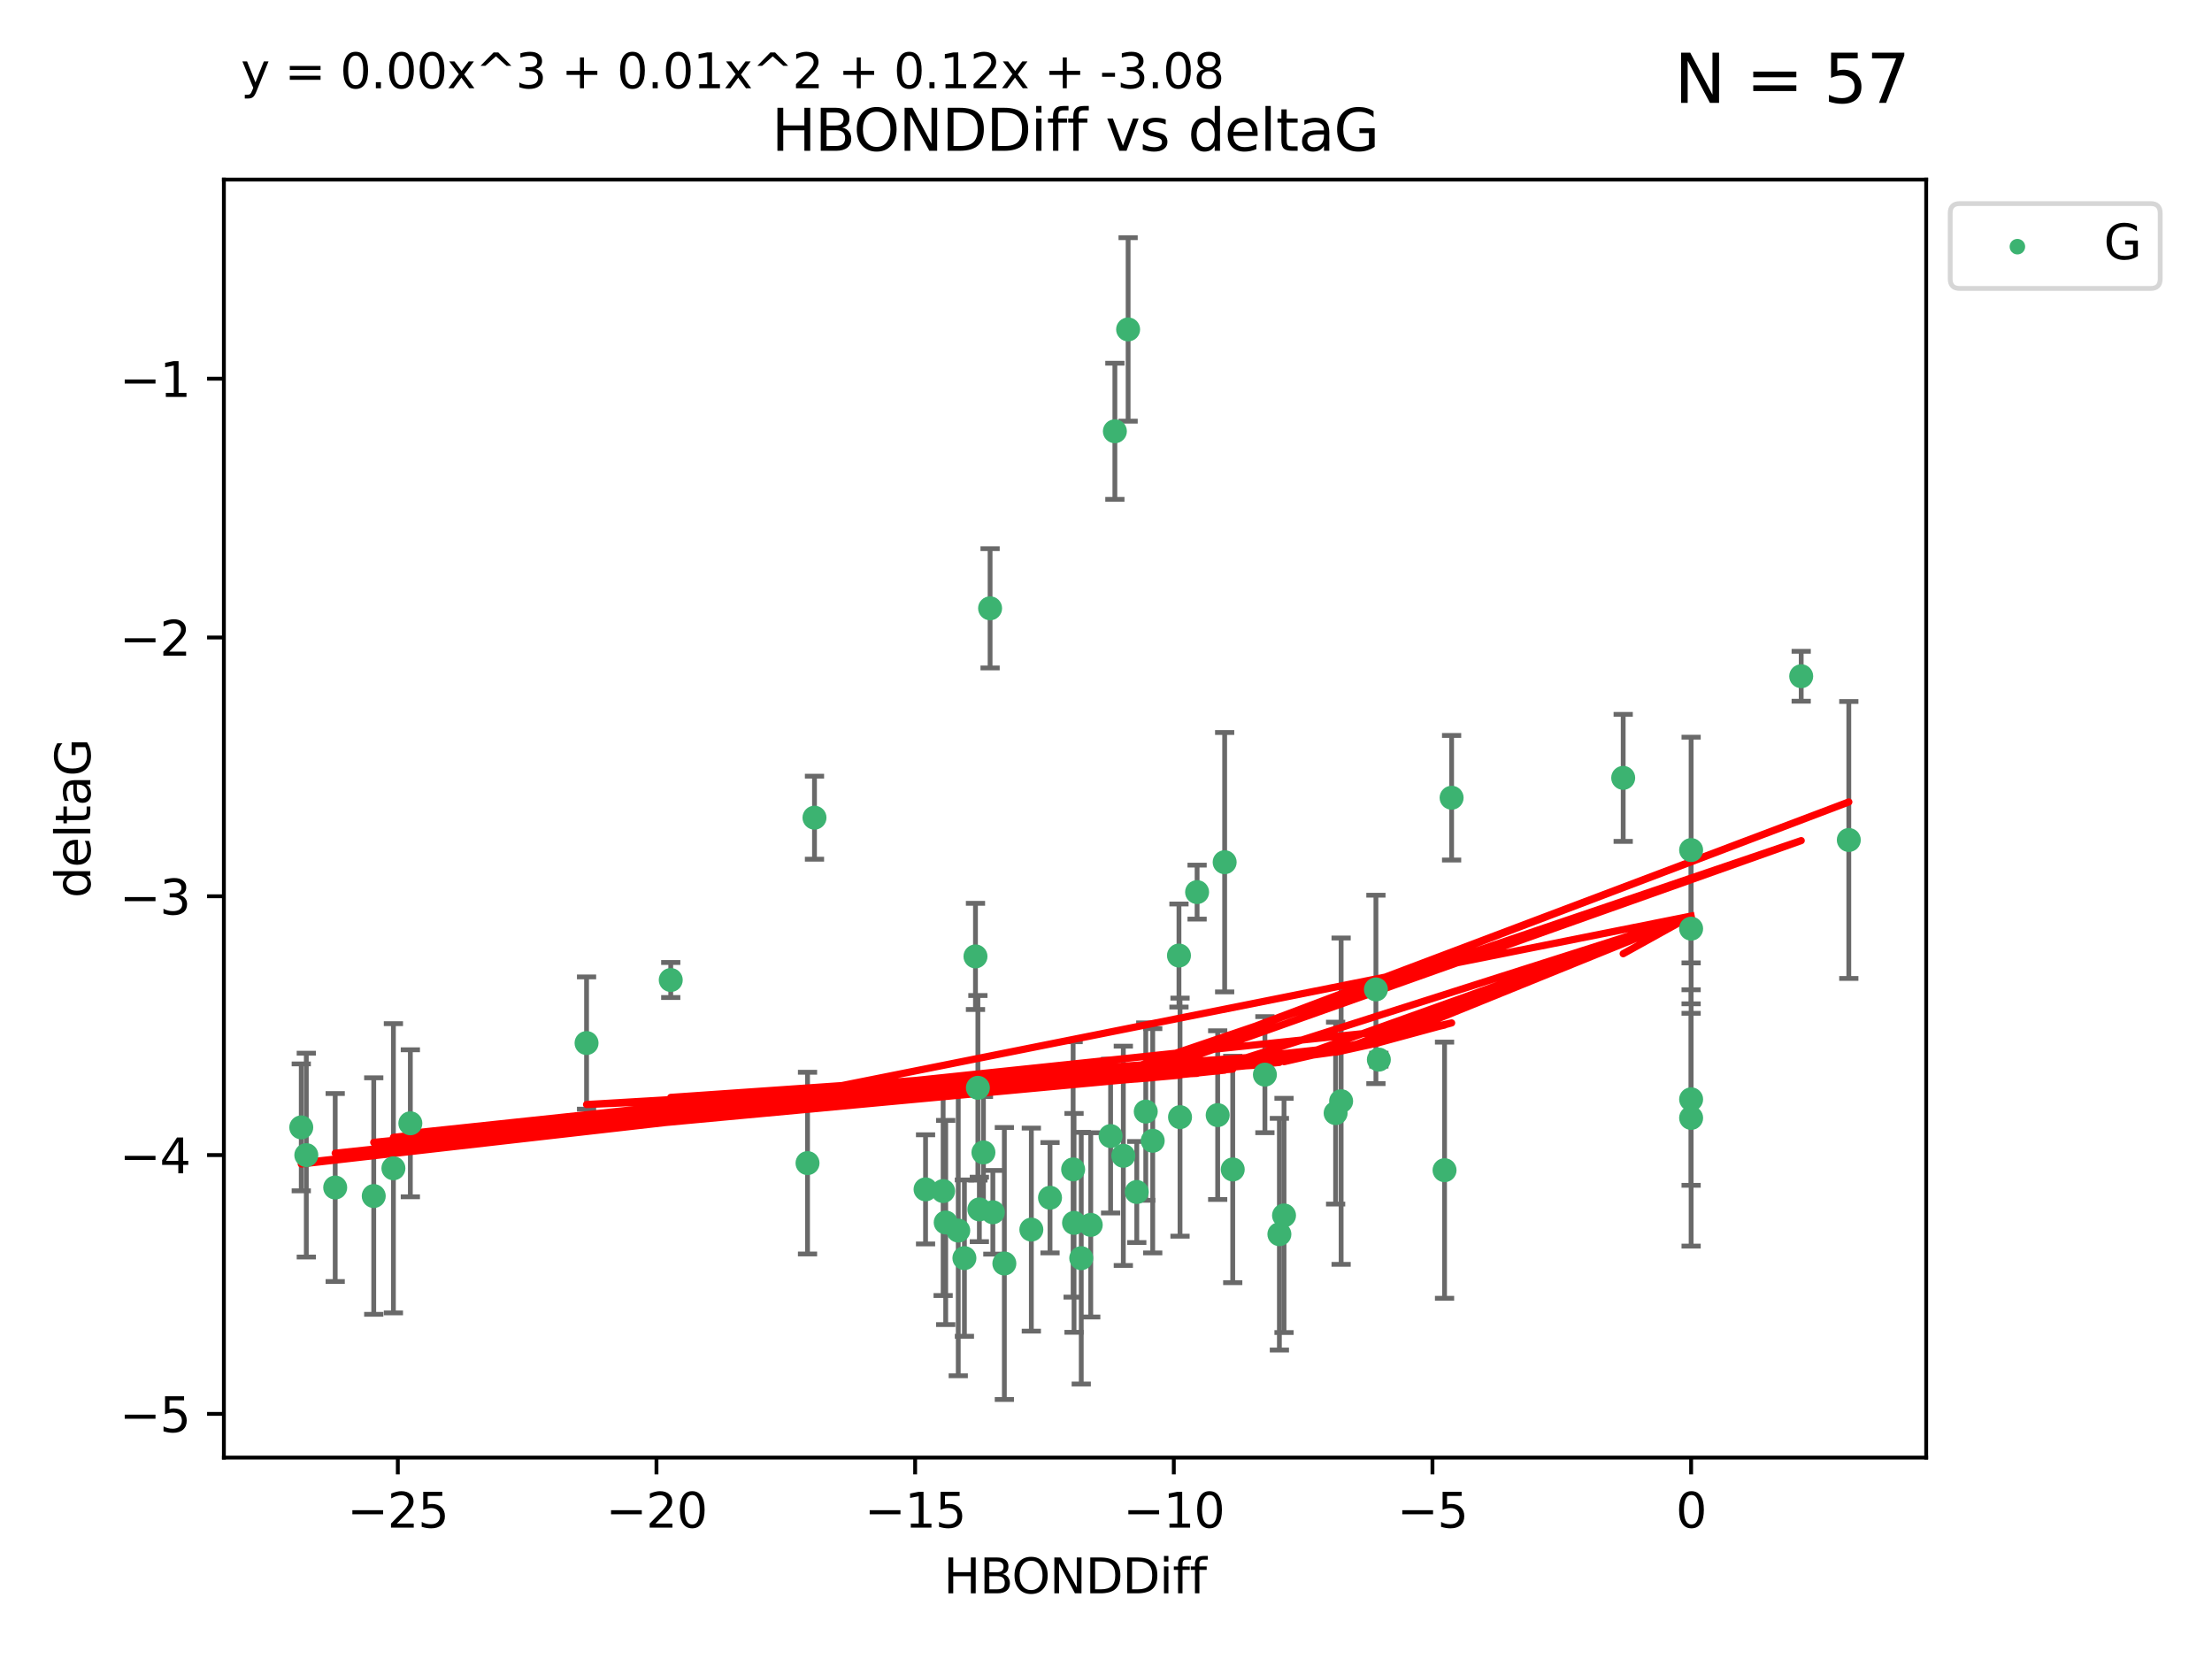 <?xml version="1.0" encoding="utf-8" standalone="no"?>
<!DOCTYPE svg PUBLIC "-//W3C//DTD SVG 1.1//EN"
  "http://www.w3.org/Graphics/SVG/1.1/DTD/svg11.dtd">
<svg xmlns:xlink="http://www.w3.org/1999/xlink" width="460.8pt" height="345.6pt" viewBox="0 0 460.8 345.6" xmlns="http://www.w3.org/2000/svg" version="1.1">
 <defs>
  <style type="text/css">*{stroke-linejoin: round; stroke-linecap: butt}</style>
 </defs>
 <g id="figure_1">
  <g id="patch_1">
   <path d="M 0 345.6 
L 460.8 345.6 
L 460.8 0 
L 0 0 
z
" style="fill: #ffffff"/>
  </g>
  <g id="axes_1">
   <g id="patch_2">
    <path d="M 46.64 303.64 
L 401.26 303.64 
L 401.26 37.411 
L 46.64 37.411 
z
" style="fill: #ffffff"/>
   </g>
   <g id="PathCollection_1">
    <defs>
     <path id="m281c7c8e1b" d="M 0 1.118 
C 0.297 1.118 0.581 1 0.791 0.791 
C 1 0.581 1.118 0.297 1.118 0 
C 1.118 -0.297 1 -0.581 0.791 -0.791 
C 0.581 -1 0.297 -1.118 0 -1.118 
C -0.297 -1.118 -0.581 -1 -0.791 -0.791 
C -1 -0.581 -1.118 -0.297 -1.118 0 
C -1.118 0.297 -1 0.581 -0.791 0.791 
C -0.581 1 -0.297 1.118 0 1.118 
z
" style="stroke: #3cb371"/>
    </defs>
    <g clip-path="url(#pc0aa548bfd)">
     <use xlink:href="#m281c7c8e1b" x="218.738" y="249.511" style="fill: #3cb371; stroke: #3cb371"/>
     <use xlink:href="#m281c7c8e1b" x="225.243" y="262.101" style="fill: #3cb371; stroke: #3cb371"/>
     <use xlink:href="#m281c7c8e1b" x="240.132" y="237.643" style="fill: #3cb371; stroke: #3cb371"/>
     <use xlink:href="#m281c7c8e1b" x="234.009" y="240.774" style="fill: #3cb371; stroke: #3cb371"/>
     <use xlink:href="#m281c7c8e1b" x="69.829" y="247.383" style="fill: #3cb371; stroke: #3cb371"/>
     <use xlink:href="#m281c7c8e1b" x="199.622" y="256.349" style="fill: #3cb371; stroke: #3cb371"/>
     <use xlink:href="#m281c7c8e1b" x="214.848" y="256.148" style="fill: #3cb371; stroke: #3cb371"/>
     <use xlink:href="#m281c7c8e1b" x="197.007" y="254.667" style="fill: #3cb371; stroke: #3cb371"/>
     <use xlink:href="#m281c7c8e1b" x="85.483" y="234.004" style="fill: #3cb371; stroke: #3cb371"/>
     <use xlink:href="#m281c7c8e1b" x="168.222" y="242.297" style="fill: #3cb371; stroke: #3cb371"/>
     <use xlink:href="#m281c7c8e1b" x="81.954" y="243.375" style="fill: #3cb371; stroke: #3cb371"/>
     <use xlink:href="#m281c7c8e1b" x="192.81" y="247.764" style="fill: #3cb371; stroke: #3cb371"/>
     <use xlink:href="#m281c7c8e1b" x="77.857" y="249.158" style="fill: #3cb371; stroke: #3cb371"/>
     <use xlink:href="#m281c7c8e1b" x="209.226" y="263.208" style="fill: #3cb371; stroke: #3cb371"/>
     <use xlink:href="#m281c7c8e1b" x="245.821" y="232.722" style="fill: #3cb371; stroke: #3cb371"/>
     <use xlink:href="#m281c7c8e1b" x="223.742" y="254.747" style="fill: #3cb371; stroke: #3cb371"/>
     <use xlink:href="#m281c7c8e1b" x="266.52" y="257.105" style="fill: #3cb371; stroke: #3cb371"/>
     <use xlink:href="#m281c7c8e1b" x="223.553" y="243.608" style="fill: #3cb371; stroke: #3cb371"/>
     <use xlink:href="#m281c7c8e1b" x="206.83" y="252.539" style="fill: #3cb371; stroke: #3cb371"/>
     <use xlink:href="#m281c7c8e1b" x="236.812" y="248.314" style="fill: #3cb371; stroke: #3cb371"/>
     <use xlink:href="#m281c7c8e1b" x="245.6" y="199.055" style="fill: #3cb371; stroke: #3cb371"/>
     <use xlink:href="#m281c7c8e1b" x="227.222" y="255.165" style="fill: #3cb371; stroke: #3cb371"/>
     <use xlink:href="#m281c7c8e1b" x="375.222" y="140.872" style="fill: #3cb371; stroke: #3cb371"/>
     <use xlink:href="#m281c7c8e1b" x="235.007" y="68.625" style="fill: #3cb371; stroke: #3cb371"/>
     <use xlink:href="#m281c7c8e1b" x="204.018" y="251.941" style="fill: #3cb371; stroke: #3cb371"/>
     <use xlink:href="#m281c7c8e1b" x="256.801" y="243.62" style="fill: #3cb371; stroke: #3cb371"/>
     <use xlink:href="#m281c7c8e1b" x="200.905" y="262.086" style="fill: #3cb371; stroke: #3cb371"/>
     <use xlink:href="#m281c7c8e1b" x="253.665" y="232.3" style="fill: #3cb371; stroke: #3cb371"/>
     <use xlink:href="#m281c7c8e1b" x="203.21" y="199.237" style="fill: #3cb371; stroke: #3cb371"/>
     <use xlink:href="#m281c7c8e1b" x="232.249" y="89.843" style="fill: #3cb371; stroke: #3cb371"/>
     <use xlink:href="#m281c7c8e1b" x="385.141" y="174.984" style="fill: #3cb371; stroke: #3cb371"/>
     <use xlink:href="#m281c7c8e1b" x="231.358" y="236.665" style="fill: #3cb371; stroke: #3cb371"/>
     <use xlink:href="#m281c7c8e1b" x="196.474" y="248.117" style="fill: #3cb371; stroke: #3cb371"/>
     <use xlink:href="#m281c7c8e1b" x="203.713" y="226.611" style="fill: #3cb371; stroke: #3cb371"/>
     <use xlink:href="#m281c7c8e1b" x="62.759" y="234.851" style="fill: #3cb371; stroke: #3cb371"/>
     <use xlink:href="#m281c7c8e1b" x="63.81" y="240.633" style="fill: #3cb371; stroke: #3cb371"/>
     <use xlink:href="#m281c7c8e1b" x="206.254" y="126.723" style="fill: #3cb371; stroke: #3cb371"/>
     <use xlink:href="#m281c7c8e1b" x="122.19" y="217.285" style="fill: #3cb371; stroke: #3cb371"/>
     <use xlink:href="#m281c7c8e1b" x="263.503" y="223.869" style="fill: #3cb371; stroke: #3cb371"/>
     <use xlink:href="#m281c7c8e1b" x="302.397" y="166.184" style="fill: #3cb371; stroke: #3cb371"/>
     <use xlink:href="#m281c7c8e1b" x="286.629" y="206.113" style="fill: #3cb371; stroke: #3cb371"/>
     <use xlink:href="#m281c7c8e1b" x="204.867" y="240.071" style="fill: #3cb371; stroke: #3cb371"/>
     <use xlink:href="#m281c7c8e1b" x="255.118" y="179.613" style="fill: #3cb371; stroke: #3cb371"/>
     <use xlink:href="#m281c7c8e1b" x="238.683" y="231.561" style="fill: #3cb371; stroke: #3cb371"/>
     <use xlink:href="#m281c7c8e1b" x="279.381" y="229.396" style="fill: #3cb371; stroke: #3cb371"/>
     <use xlink:href="#m281c7c8e1b" x="139.728" y="204.152" style="fill: #3cb371; stroke: #3cb371"/>
     <use xlink:href="#m281c7c8e1b" x="249.378" y="185.842" style="fill: #3cb371; stroke: #3cb371"/>
     <use xlink:href="#m281c7c8e1b" x="352.291" y="193.455" style="fill: #3cb371; stroke: #3cb371"/>
     <use xlink:href="#m281c7c8e1b" x="278.234" y="231.881" style="fill: #3cb371; stroke: #3cb371"/>
     <use xlink:href="#m281c7c8e1b" x="287.24" y="220.74" style="fill: #3cb371; stroke: #3cb371"/>
     <use xlink:href="#m281c7c8e1b" x="352.291" y="177.08" style="fill: #3cb371; stroke: #3cb371"/>
     <use xlink:href="#m281c7c8e1b" x="338.141" y="162.043" style="fill: #3cb371; stroke: #3cb371"/>
     <use xlink:href="#m281c7c8e1b" x="352.291" y="232.886" style="fill: #3cb371; stroke: #3cb371"/>
     <use xlink:href="#m281c7c8e1b" x="267.486" y="253.198" style="fill: #3cb371; stroke: #3cb371"/>
     <use xlink:href="#m281c7c8e1b" x="300.925" y="243.774" style="fill: #3cb371; stroke: #3cb371"/>
     <use xlink:href="#m281c7c8e1b" x="169.673" y="170.338" style="fill: #3cb371; stroke: #3cb371"/>
     <use xlink:href="#m281c7c8e1b" x="352.291" y="229.004" style="fill: #3cb371; stroke: #3cb371"/>
    </g>
   </g>
   <g id="matplotlib.axis_1">
    <g id="xtick_1">
     <g id="line2d_1">
      <defs>
       <path id="ma7d8dbc77e" d="M 0 0 
L 0 3.5 
" style="stroke: #000000; stroke-width: 0.8"/>
      </defs>
      <g>
       <use xlink:href="#ma7d8dbc77e" x="82.873" y="303.64" style="stroke: #000000; stroke-width: 0.8"/>
      </g>
     </g>
     <g id="text_1">
      <!-- −25 -->
      <g transform="translate(72.32 318.238)scale(0.1 -0.1)">
       <defs>
        <path id="DejaVuSans-2212" d="M 678 2272 
L 4684 2272 
L 4684 1741 
L 678 1741 
L 678 2272 
z
" transform="scale(0.016)"/>
        <path id="DejaVuSans-32" d="M 1228 531 
L 3431 531 
L 3431 0 
L 469 0 
L 469 531 
Q 828 903 1448 1529 
Q 2069 2156 2228 2338 
Q 2531 2678 2651 2914 
Q 2772 3150 2772 3378 
Q 2772 3750 2511 3984 
Q 2250 4219 1831 4219 
Q 1534 4219 1204 4116 
Q 875 4013 500 3803 
L 500 4441 
Q 881 4594 1212 4672 
Q 1544 4750 1819 4750 
Q 2544 4750 2975 4387 
Q 3406 4025 3406 3419 
Q 3406 3131 3298 2873 
Q 3191 2616 2906 2266 
Q 2828 2175 2409 1742 
Q 1991 1309 1228 531 
z
" transform="scale(0.016)"/>
        <path id="DejaVuSans-35" d="M 691 4666 
L 3169 4666 
L 3169 4134 
L 1269 4134 
L 1269 2991 
Q 1406 3038 1543 3061 
Q 1681 3084 1819 3084 
Q 2600 3084 3056 2656 
Q 3513 2228 3513 1497 
Q 3513 744 3044 326 
Q 2575 -91 1722 -91 
Q 1428 -91 1123 -41 
Q 819 9 494 109 
L 494 744 
Q 775 591 1075 516 
Q 1375 441 1709 441 
Q 2250 441 2565 725 
Q 2881 1009 2881 1497 
Q 2881 1984 2565 2268 
Q 2250 2553 1709 2553 
Q 1456 2553 1204 2497 
Q 953 2441 691 2322 
L 691 4666 
z
" transform="scale(0.016)"/>
       </defs>
       <use xlink:href="#DejaVuSans-2212"/>
       <use xlink:href="#DejaVuSans-32" x="83.789"/>
       <use xlink:href="#DejaVuSans-35" x="147.412"/>
      </g>
     </g>
    </g>
    <g id="xtick_2">
     <g id="line2d_2">
      <g>
       <use xlink:href="#ma7d8dbc77e" x="136.756" y="303.64" style="stroke: #000000; stroke-width: 0.8"/>
      </g>
     </g>
     <g id="text_2">
      <!-- −20 -->
      <g transform="translate(126.204 318.238)scale(0.1 -0.1)">
       <defs>
        <path id="DejaVuSans-30" d="M 2034 4250 
Q 1547 4250 1301 3770 
Q 1056 3291 1056 2328 
Q 1056 1369 1301 889 
Q 1547 409 2034 409 
Q 2525 409 2770 889 
Q 3016 1369 3016 2328 
Q 3016 3291 2770 3770 
Q 2525 4250 2034 4250 
z
M 2034 4750 
Q 2819 4750 3233 4129 
Q 3647 3509 3647 2328 
Q 3647 1150 3233 529 
Q 2819 -91 2034 -91 
Q 1250 -91 836 529 
Q 422 1150 422 2328 
Q 422 3509 836 4129 
Q 1250 4750 2034 4750 
z
" transform="scale(0.016)"/>
       </defs>
       <use xlink:href="#DejaVuSans-2212"/>
       <use xlink:href="#DejaVuSans-32" x="83.789"/>
       <use xlink:href="#DejaVuSans-30" x="147.412"/>
      </g>
     </g>
    </g>
    <g id="xtick_3">
     <g id="line2d_3">
      <g>
       <use xlink:href="#ma7d8dbc77e" x="190.64" y="303.64" style="stroke: #000000; stroke-width: 0.8"/>
      </g>
     </g>
     <g id="text_3">
      <!-- −15 -->
      <g transform="translate(180.088 318.238)scale(0.1 -0.1)">
       <defs>
        <path id="DejaVuSans-31" d="M 794 531 
L 1825 531 
L 1825 4091 
L 703 3866 
L 703 4441 
L 1819 4666 
L 2450 4666 
L 2450 531 
L 3481 531 
L 3481 0 
L 794 0 
L 794 531 
z
" transform="scale(0.016)"/>
       </defs>
       <use xlink:href="#DejaVuSans-2212"/>
       <use xlink:href="#DejaVuSans-31" x="83.789"/>
       <use xlink:href="#DejaVuSans-35" x="147.412"/>
      </g>
     </g>
    </g>
    <g id="xtick_4">
     <g id="line2d_4">
      <g>
       <use xlink:href="#ma7d8dbc77e" x="244.524" y="303.64" style="stroke: #000000; stroke-width: 0.8"/>
      </g>
     </g>
     <g id="text_4">
      <!-- −10 -->
      <g transform="translate(233.972 318.238)scale(0.1 -0.1)">
       <use xlink:href="#DejaVuSans-2212"/>
       <use xlink:href="#DejaVuSans-31" x="83.789"/>
       <use xlink:href="#DejaVuSans-30" x="147.412"/>
      </g>
     </g>
    </g>
    <g id="xtick_5">
     <g id="line2d_5">
      <g>
       <use xlink:href="#ma7d8dbc77e" x="298.408" y="303.64" style="stroke: #000000; stroke-width: 0.8"/>
      </g>
     </g>
     <g id="text_5">
      <!-- −5 -->
      <g transform="translate(291.036 318.238)scale(0.1 -0.1)">
       <use xlink:href="#DejaVuSans-2212"/>
       <use xlink:href="#DejaVuSans-35" x="83.789"/>
      </g>
     </g>
    </g>
    <g id="xtick_6">
     <g id="line2d_6">
      <g>
       <use xlink:href="#ma7d8dbc77e" x="352.291" y="303.64" style="stroke: #000000; stroke-width: 0.8"/>
      </g>
     </g>
     <g id="text_6">
      <!-- 0 -->
      <g transform="translate(349.11 318.238)scale(0.1 -0.1)">
       <use xlink:href="#DejaVuSans-30"/>
      </g>
     </g>
    </g>
    <g id="text_7">
     <!-- HBONDDiff -->
     <g transform="translate(196.561 331.917)scale(0.1 -0.1)">
      <defs>
       <path id="DejaVuSans-48" d="M 628 4666 
L 1259 4666 
L 1259 2753 
L 3553 2753 
L 3553 4666 
L 4184 4666 
L 4184 0 
L 3553 0 
L 3553 2222 
L 1259 2222 
L 1259 0 
L 628 0 
L 628 4666 
z
" transform="scale(0.016)"/>
       <path id="DejaVuSans-42" d="M 1259 2228 
L 1259 519 
L 2272 519 
Q 2781 519 3026 730 
Q 3272 941 3272 1375 
Q 3272 1813 3026 2020 
Q 2781 2228 2272 2228 
L 1259 2228 
z
M 1259 4147 
L 1259 2741 
L 2194 2741 
Q 2656 2741 2882 2914 
Q 3109 3088 3109 3444 
Q 3109 3797 2882 3972 
Q 2656 4147 2194 4147 
L 1259 4147 
z
M 628 4666 
L 2241 4666 
Q 2963 4666 3353 4366 
Q 3744 4066 3744 3513 
Q 3744 3084 3544 2831 
Q 3344 2578 2956 2516 
Q 3422 2416 3680 2098 
Q 3938 1781 3938 1306 
Q 3938 681 3513 340 
Q 3088 0 2303 0 
L 628 0 
L 628 4666 
z
" transform="scale(0.016)"/>
       <path id="DejaVuSans-4f" d="M 2522 4238 
Q 1834 4238 1429 3725 
Q 1025 3213 1025 2328 
Q 1025 1447 1429 934 
Q 1834 422 2522 422 
Q 3209 422 3611 934 
Q 4013 1447 4013 2328 
Q 4013 3213 3611 3725 
Q 3209 4238 2522 4238 
z
M 2522 4750 
Q 3503 4750 4090 4092 
Q 4678 3434 4678 2328 
Q 4678 1225 4090 567 
Q 3503 -91 2522 -91 
Q 1538 -91 948 565 
Q 359 1222 359 2328 
Q 359 3434 948 4092 
Q 1538 4750 2522 4750 
z
" transform="scale(0.016)"/>
       <path id="DejaVuSans-4e" d="M 628 4666 
L 1478 4666 
L 3547 763 
L 3547 4666 
L 4159 4666 
L 4159 0 
L 3309 0 
L 1241 3903 
L 1241 0 
L 628 0 
L 628 4666 
z
" transform="scale(0.016)"/>
       <path id="DejaVuSans-44" d="M 1259 4147 
L 1259 519 
L 2022 519 
Q 2988 519 3436 956 
Q 3884 1394 3884 2338 
Q 3884 3275 3436 3711 
Q 2988 4147 2022 4147 
L 1259 4147 
z
M 628 4666 
L 1925 4666 
Q 3281 4666 3915 4102 
Q 4550 3538 4550 2338 
Q 4550 1131 3912 565 
Q 3275 0 1925 0 
L 628 0 
L 628 4666 
z
" transform="scale(0.016)"/>
       <path id="DejaVuSans-69" d="M 603 3500 
L 1178 3500 
L 1178 0 
L 603 0 
L 603 3500 
z
M 603 4863 
L 1178 4863 
L 1178 4134 
L 603 4134 
L 603 4863 
z
" transform="scale(0.016)"/>
       <path id="DejaVuSans-66" d="M 2375 4863 
L 2375 4384 
L 1825 4384 
Q 1516 4384 1395 4259 
Q 1275 4134 1275 3809 
L 1275 3500 
L 2222 3500 
L 2222 3053 
L 1275 3053 
L 1275 0 
L 697 0 
L 697 3053 
L 147 3053 
L 147 3500 
L 697 3500 
L 697 3744 
Q 697 4328 969 4595 
Q 1241 4863 1831 4863 
L 2375 4863 
z
" transform="scale(0.016)"/>
      </defs>
      <use xlink:href="#DejaVuSans-48"/>
      <use xlink:href="#DejaVuSans-42" x="75.195"/>
      <use xlink:href="#DejaVuSans-4f" x="142.049"/>
      <use xlink:href="#DejaVuSans-4e" x="220.76"/>
      <use xlink:href="#DejaVuSans-44" x="295.564"/>
      <use xlink:href="#DejaVuSans-44" x="372.566"/>
      <use xlink:href="#DejaVuSans-69" x="449.568"/>
      <use xlink:href="#DejaVuSans-66" x="477.352"/>
      <use xlink:href="#DejaVuSans-66" x="512.557"/>
     </g>
    </g>
   </g>
   <g id="matplotlib.axis_2">
    <g id="ytick_1">
     <g id="line2d_7">
      <defs>
       <path id="mca40cf8a77" d="M 0 0 
L -3.5 0 
" style="stroke: #000000; stroke-width: 0.8"/>
      </defs>
      <g>
       <use xlink:href="#mca40cf8a77" x="46.64" y="294.536" style="stroke: #000000; stroke-width: 0.8"/>
      </g>
     </g>
     <g id="text_8">
      <!-- −5 -->
      <g transform="translate(24.898 298.335)scale(0.1 -0.1)">
       <use xlink:href="#DejaVuSans-2212"/>
       <use xlink:href="#DejaVuSans-35" x="83.789"/>
      </g>
     </g>
    </g>
    <g id="ytick_2">
     <g id="line2d_8">
      <g>
       <use xlink:href="#mca40cf8a77" x="46.64" y="240.624" style="stroke: #000000; stroke-width: 0.8"/>
      </g>
     </g>
     <g id="text_9">
      <!-- −4 -->
      <g transform="translate(24.898 244.423)scale(0.1 -0.1)">
       <defs>
        <path id="DejaVuSans-34" d="M 2419 4116 
L 825 1625 
L 2419 1625 
L 2419 4116 
z
M 2253 4666 
L 3047 4666 
L 3047 1625 
L 3713 1625 
L 3713 1100 
L 3047 1100 
L 3047 0 
L 2419 0 
L 2419 1100 
L 313 1100 
L 313 1709 
L 2253 4666 
z
" transform="scale(0.016)"/>
       </defs>
       <use xlink:href="#DejaVuSans-2212"/>
       <use xlink:href="#DejaVuSans-34" x="83.789"/>
      </g>
     </g>
    </g>
    <g id="ytick_3">
     <g id="line2d_9">
      <g>
       <use xlink:href="#mca40cf8a77" x="46.64" y="186.712" style="stroke: #000000; stroke-width: 0.8"/>
      </g>
     </g>
     <g id="text_10">
      <!-- −3 -->
      <g transform="translate(24.898 190.511)scale(0.1 -0.1)">
       <defs>
        <path id="DejaVuSans-33" d="M 2597 2516 
Q 3050 2419 3304 2112 
Q 3559 1806 3559 1356 
Q 3559 666 3084 287 
Q 2609 -91 1734 -91 
Q 1441 -91 1130 -33 
Q 819 25 488 141 
L 488 750 
Q 750 597 1062 519 
Q 1375 441 1716 441 
Q 2309 441 2620 675 
Q 2931 909 2931 1356 
Q 2931 1769 2642 2001 
Q 2353 2234 1838 2234 
L 1294 2234 
L 1294 2753 
L 1863 2753 
Q 2328 2753 2575 2939 
Q 2822 3125 2822 3475 
Q 2822 3834 2567 4026 
Q 2313 4219 1838 4219 
Q 1578 4219 1281 4162 
Q 984 4106 628 3988 
L 628 4550 
Q 988 4650 1302 4700 
Q 1616 4750 1894 4750 
Q 2613 4750 3031 4423 
Q 3450 4097 3450 3541 
Q 3450 3153 3228 2886 
Q 3006 2619 2597 2516 
z
" transform="scale(0.016)"/>
       </defs>
       <use xlink:href="#DejaVuSans-2212"/>
       <use xlink:href="#DejaVuSans-33" x="83.789"/>
      </g>
     </g>
    </g>
    <g id="ytick_4">
     <g id="line2d_10">
      <g>
       <use xlink:href="#mca40cf8a77" x="46.64" y="132.8" style="stroke: #000000; stroke-width: 0.8"/>
      </g>
     </g>
     <g id="text_11">
      <!-- −2 -->
      <g transform="translate(24.898 136.599)scale(0.1 -0.1)">
       <use xlink:href="#DejaVuSans-2212"/>
       <use xlink:href="#DejaVuSans-32" x="83.789"/>
      </g>
     </g>
    </g>
    <g id="ytick_5">
     <g id="line2d_11">
      <g>
       <use xlink:href="#mca40cf8a77" x="46.64" y="78.888" style="stroke: #000000; stroke-width: 0.8"/>
      </g>
     </g>
     <g id="text_12">
      <!-- −1 -->
      <g transform="translate(24.898 82.687)scale(0.1 -0.1)">
       <use xlink:href="#DejaVuSans-2212"/>
       <use xlink:href="#DejaVuSans-31" x="83.789"/>
      </g>
     </g>
    </g>
    <g id="text_13">
     <!-- deltaG -->
     <g transform="translate(18.818 187.064)rotate(-90)scale(0.1 -0.1)">
      <defs>
       <path id="DejaVuSans-64" d="M 2906 2969 
L 2906 4863 
L 3481 4863 
L 3481 0 
L 2906 0 
L 2906 525 
Q 2725 213 2448 61 
Q 2172 -91 1784 -91 
Q 1150 -91 751 415 
Q 353 922 353 1747 
Q 353 2572 751 3078 
Q 1150 3584 1784 3584 
Q 2172 3584 2448 3432 
Q 2725 3281 2906 2969 
z
M 947 1747 
Q 947 1113 1208 752 
Q 1469 391 1925 391 
Q 2381 391 2643 752 
Q 2906 1113 2906 1747 
Q 2906 2381 2643 2742 
Q 2381 3103 1925 3103 
Q 1469 3103 1208 2742 
Q 947 2381 947 1747 
z
" transform="scale(0.016)"/>
       <path id="DejaVuSans-65" d="M 3597 1894 
L 3597 1613 
L 953 1613 
Q 991 1019 1311 708 
Q 1631 397 2203 397 
Q 2534 397 2845 478 
Q 3156 559 3463 722 
L 3463 178 
Q 3153 47 2828 -22 
Q 2503 -91 2169 -91 
Q 1331 -91 842 396 
Q 353 884 353 1716 
Q 353 2575 817 3079 
Q 1281 3584 2069 3584 
Q 2775 3584 3186 3129 
Q 3597 2675 3597 1894 
z
M 3022 2063 
Q 3016 2534 2758 2815 
Q 2500 3097 2075 3097 
Q 1594 3097 1305 2825 
Q 1016 2553 972 2059 
L 3022 2063 
z
" transform="scale(0.016)"/>
       <path id="DejaVuSans-6c" d="M 603 4863 
L 1178 4863 
L 1178 0 
L 603 0 
L 603 4863 
z
" transform="scale(0.016)"/>
       <path id="DejaVuSans-74" d="M 1172 4494 
L 1172 3500 
L 2356 3500 
L 2356 3053 
L 1172 3053 
L 1172 1153 
Q 1172 725 1289 603 
Q 1406 481 1766 481 
L 2356 481 
L 2356 0 
L 1766 0 
Q 1100 0 847 248 
Q 594 497 594 1153 
L 594 3053 
L 172 3053 
L 172 3500 
L 594 3500 
L 594 4494 
L 1172 4494 
z
" transform="scale(0.016)"/>
       <path id="DejaVuSans-61" d="M 2194 1759 
Q 1497 1759 1228 1600 
Q 959 1441 959 1056 
Q 959 750 1161 570 
Q 1363 391 1709 391 
Q 2188 391 2477 730 
Q 2766 1069 2766 1631 
L 2766 1759 
L 2194 1759 
z
M 3341 1997 
L 3341 0 
L 2766 0 
L 2766 531 
Q 2569 213 2275 61 
Q 1981 -91 1556 -91 
Q 1019 -91 701 211 
Q 384 513 384 1019 
Q 384 1609 779 1909 
Q 1175 2209 1959 2209 
L 2766 2209 
L 2766 2266 
Q 2766 2663 2505 2880 
Q 2244 3097 1772 3097 
Q 1472 3097 1187 3025 
Q 903 2953 641 2809 
L 641 3341 
Q 956 3463 1253 3523 
Q 1550 3584 1831 3584 
Q 2591 3584 2966 3190 
Q 3341 2797 3341 1997 
z
" transform="scale(0.016)"/>
       <path id="DejaVuSans-47" d="M 3809 666 
L 3809 1919 
L 2778 1919 
L 2778 2438 
L 4434 2438 
L 4434 434 
Q 4069 175 3628 42 
Q 3188 -91 2688 -91 
Q 1594 -91 976 548 
Q 359 1188 359 2328 
Q 359 3472 976 4111 
Q 1594 4750 2688 4750 
Q 3144 4750 3555 4637 
Q 3966 4525 4313 4306 
L 4313 3634 
Q 3963 3931 3569 4081 
Q 3175 4231 2741 4231 
Q 1884 4231 1454 3753 
Q 1025 3275 1025 2328 
Q 1025 1384 1454 906 
Q 1884 428 2741 428 
Q 3075 428 3337 486 
Q 3600 544 3809 666 
z
" transform="scale(0.016)"/>
      </defs>
      <use xlink:href="#DejaVuSans-64"/>
      <use xlink:href="#DejaVuSans-65" x="63.477"/>
      <use xlink:href="#DejaVuSans-6c" x="125"/>
      <use xlink:href="#DejaVuSans-74" x="152.783"/>
      <use xlink:href="#DejaVuSans-61" x="191.992"/>
      <use xlink:href="#DejaVuSans-47" x="253.271"/>
     </g>
    </g>
   </g>
   <g id="LineCollection_1">
    <path d="M 218.738 261.006 
L 218.738 238.016 
" clip-path="url(#pc0aa548bfd)" style="fill: none; stroke: #696969"/>
    <path d="M 225.243 288.314 
L 225.243 235.888 
" clip-path="url(#pc0aa548bfd)" style="fill: none; stroke: #696969"/>
    <path d="M 240.132 261.002 
L 240.132 214.283 
" clip-path="url(#pc0aa548bfd)" style="fill: none; stroke: #696969"/>
    <path d="M 234.009 263.619 
L 234.009 217.93 
" clip-path="url(#pc0aa548bfd)" style="fill: none; stroke: #696969"/>
    <path d="M 69.829 266.965 
L 69.829 227.801 
" clip-path="url(#pc0aa548bfd)" style="fill: none; stroke: #696969"/>
    <path d="M 199.622 286.6 
L 199.622 226.098 
" clip-path="url(#pc0aa548bfd)" style="fill: none; stroke: #696969"/>
    <path d="M 214.848 277.298 
L 214.848 234.999 
" clip-path="url(#pc0aa548bfd)" style="fill: none; stroke: #696969"/>
    <path d="M 197.007 275.936 
L 197.007 233.397 
" clip-path="url(#pc0aa548bfd)" style="fill: none; stroke: #696969"/>
    <path d="M 85.483 249.316 
L 85.483 218.691 
" clip-path="url(#pc0aa548bfd)" style="fill: none; stroke: #696969"/>
    <path d="M 168.222 261.222 
L 168.222 223.371 
" clip-path="url(#pc0aa548bfd)" style="fill: none; stroke: #696969"/>
    <path d="M 81.954 273.504 
L 81.954 213.245 
" clip-path="url(#pc0aa548bfd)" style="fill: none; stroke: #696969"/>
    <path d="M 192.81 259.132 
L 192.81 236.396 
" clip-path="url(#pc0aa548bfd)" style="fill: none; stroke: #696969"/>
    <path d="M 77.857 273.792 
L 77.857 224.525 
" clip-path="url(#pc0aa548bfd)" style="fill: none; stroke: #696969"/>
    <path d="M 209.226 291.539 
L 209.226 234.878 
" clip-path="url(#pc0aa548bfd)" style="fill: none; stroke: #696969"/>
    <path d="M 245.821 257.518 
L 245.821 207.926 
" clip-path="url(#pc0aa548bfd)" style="fill: none; stroke: #696969"/>
    <path d="M 223.742 277.54 
L 223.742 231.954 
" clip-path="url(#pc0aa548bfd)" style="fill: none; stroke: #696969"/>
    <path d="M 266.52 281.237 
L 266.52 232.972 
" clip-path="url(#pc0aa548bfd)" style="fill: none; stroke: #696969"/>
    <path d="M 223.553 270.212 
L 223.553 217.005 
" clip-path="url(#pc0aa548bfd)" style="fill: none; stroke: #696969"/>
    <path d="M 206.83 261.257 
L 206.83 243.822 
" clip-path="url(#pc0aa548bfd)" style="fill: none; stroke: #696969"/>
    <path d="M 236.812 258.838 
L 236.812 237.79 
" clip-path="url(#pc0aa548bfd)" style="fill: none; stroke: #696969"/>
    <path d="M 245.6 209.79 
L 245.6 188.32 
" clip-path="url(#pc0aa548bfd)" style="fill: none; stroke: #696969"/>
    <path d="M 227.222 274.356 
L 227.222 235.975 
" clip-path="url(#pc0aa548bfd)" style="fill: none; stroke: #696969"/>
    <path d="M 375.222 146.071 
L 375.222 135.674 
" clip-path="url(#pc0aa548bfd)" style="fill: none; stroke: #696969"/>
    <path d="M 235.007 87.738 
L 235.007 49.513 
" clip-path="url(#pc0aa548bfd)" style="fill: none; stroke: #696969"/>
    <path d="M 204.018 258.653 
L 204.018 245.228 
" clip-path="url(#pc0aa548bfd)" style="fill: none; stroke: #696969"/>
    <path d="M 256.801 267.203 
L 256.801 220.038 
" clip-path="url(#pc0aa548bfd)" style="fill: none; stroke: #696969"/>
    <path d="M 200.905 278.373 
L 200.905 245.8 
" clip-path="url(#pc0aa548bfd)" style="fill: none; stroke: #696969"/>
    <path d="M 253.665 249.873 
L 253.665 214.728 
" clip-path="url(#pc0aa548bfd)" style="fill: none; stroke: #696969"/>
    <path d="M 203.21 210.296 
L 203.21 188.179 
" clip-path="url(#pc0aa548bfd)" style="fill: none; stroke: #696969"/>
    <path d="M 232.249 104.021 
L 232.249 75.665 
" clip-path="url(#pc0aa548bfd)" style="fill: none; stroke: #696969"/>
    <path d="M 385.141 203.829 
L 385.141 146.139 
" clip-path="url(#pc0aa548bfd)" style="fill: none; stroke: #696969"/>
    <path d="M 231.358 252.683 
L 231.358 220.646 
" clip-path="url(#pc0aa548bfd)" style="fill: none; stroke: #696969"/>
    <path d="M 196.474 269.881 
L 196.474 226.352 
" clip-path="url(#pc0aa548bfd)" style="fill: none; stroke: #696969"/>
    <path d="M 203.713 245.838 
L 203.713 207.384 
" clip-path="url(#pc0aa548bfd)" style="fill: none; stroke: #696969"/>
    <path d="M 62.759 248.072 
L 62.759 221.63 
" clip-path="url(#pc0aa548bfd)" style="fill: none; stroke: #696969"/>
    <path d="M 63.81 261.866 
L 63.81 219.399 
" clip-path="url(#pc0aa548bfd)" style="fill: none; stroke: #696969"/>
    <path d="M 206.254 139.146 
L 206.254 114.3 
" clip-path="url(#pc0aa548bfd)" style="fill: none; stroke: #696969"/>
    <path d="M 122.19 231.06 
L 122.19 203.511 
" clip-path="url(#pc0aa548bfd)" style="fill: none; stroke: #696969"/>
    <path d="M 263.503 235.96 
L 263.503 211.778 
" clip-path="url(#pc0aa548bfd)" style="fill: none; stroke: #696969"/>
    <path d="M 302.397 179.16 
L 302.397 153.208 
" clip-path="url(#pc0aa548bfd)" style="fill: none; stroke: #696969"/>
    <path d="M 286.629 225.74 
L 286.629 186.486 
" clip-path="url(#pc0aa548bfd)" style="fill: none; stroke: #696969"/>
    <path d="M 204.867 251.712 
L 204.867 228.43 
" clip-path="url(#pc0aa548bfd)" style="fill: none; stroke: #696969"/>
    <path d="M 255.118 206.632 
L 255.118 152.594 
" clip-path="url(#pc0aa548bfd)" style="fill: none; stroke: #696969"/>
    <path d="M 238.683 250.043 
L 238.683 213.078 
" clip-path="url(#pc0aa548bfd)" style="fill: none; stroke: #696969"/>
    <path d="M 279.381 263.388 
L 279.381 195.404 
" clip-path="url(#pc0aa548bfd)" style="fill: none; stroke: #696969"/>
    <path d="M 139.728 207.802 
L 139.728 200.503 
" clip-path="url(#pc0aa548bfd)" style="fill: none; stroke: #696969"/>
    <path d="M 249.378 191.465 
L 249.378 180.219 
" clip-path="url(#pc0aa548bfd)" style="fill: none; stroke: #696969"/>
    <path d="M 352.291 209.112 
L 352.291 177.798 
" clip-path="url(#pc0aa548bfd)" style="fill: none; stroke: #696969"/>
    <path d="M 278.234 250.832 
L 278.234 212.931 
" clip-path="url(#pc0aa548bfd)" style="fill: none; stroke: #696969"/>
    <path d="M 287.24 222.086 
L 287.24 219.395 
" clip-path="url(#pc0aa548bfd)" style="fill: none; stroke: #696969"/>
    <path d="M 352.291 200.588 
L 352.291 153.573 
" clip-path="url(#pc0aa548bfd)" style="fill: none; stroke: #696969"/>
    <path d="M 338.141 175.275 
L 338.141 148.81 
" clip-path="url(#pc0aa548bfd)" style="fill: none; stroke: #696969"/>
    <path d="M 352.291 259.585 
L 352.291 206.188 
" clip-path="url(#pc0aa548bfd)" style="fill: none; stroke: #696969"/>
    <path d="M 267.486 277.595 
L 267.486 228.801 
" clip-path="url(#pc0aa548bfd)" style="fill: none; stroke: #696969"/>
    <path d="M 300.925 270.454 
L 300.925 217.094 
" clip-path="url(#pc0aa548bfd)" style="fill: none; stroke: #696969"/>
    <path d="M 169.673 178.986 
L 169.673 161.69 
" clip-path="url(#pc0aa548bfd)" style="fill: none; stroke: #696969"/>
    <path d="M 352.291 246.921 
L 352.291 211.088 
" clip-path="url(#pc0aa548bfd)" style="fill: none; stroke: #696969"/>
   </g>
   <g id="line2d_12">
    <defs>
     <path id="m2133e99365" d="M 2 0 
L -2 -0 
" style="stroke: #696969"/>
    </defs>
    <g clip-path="url(#pc0aa548bfd)">
     <use xlink:href="#m2133e99365" x="218.738" y="261.006" style="fill: #696969; stroke: #696969"/>
     <use xlink:href="#m2133e99365" x="225.243" y="288.314" style="fill: #696969; stroke: #696969"/>
     <use xlink:href="#m2133e99365" x="240.132" y="261.002" style="fill: #696969; stroke: #696969"/>
     <use xlink:href="#m2133e99365" x="234.009" y="263.619" style="fill: #696969; stroke: #696969"/>
     <use xlink:href="#m2133e99365" x="69.829" y="266.965" style="fill: #696969; stroke: #696969"/>
     <use xlink:href="#m2133e99365" x="199.622" y="286.6" style="fill: #696969; stroke: #696969"/>
     <use xlink:href="#m2133e99365" x="214.848" y="277.298" style="fill: #696969; stroke: #696969"/>
     <use xlink:href="#m2133e99365" x="197.007" y="275.936" style="fill: #696969; stroke: #696969"/>
     <use xlink:href="#m2133e99365" x="85.483" y="249.316" style="fill: #696969; stroke: #696969"/>
     <use xlink:href="#m2133e99365" x="168.222" y="261.222" style="fill: #696969; stroke: #696969"/>
     <use xlink:href="#m2133e99365" x="81.954" y="273.504" style="fill: #696969; stroke: #696969"/>
     <use xlink:href="#m2133e99365" x="192.81" y="259.132" style="fill: #696969; stroke: #696969"/>
     <use xlink:href="#m2133e99365" x="77.857" y="273.792" style="fill: #696969; stroke: #696969"/>
     <use xlink:href="#m2133e99365" x="209.226" y="291.539" style="fill: #696969; stroke: #696969"/>
     <use xlink:href="#m2133e99365" x="245.821" y="257.518" style="fill: #696969; stroke: #696969"/>
     <use xlink:href="#m2133e99365" x="223.742" y="277.54" style="fill: #696969; stroke: #696969"/>
     <use xlink:href="#m2133e99365" x="266.52" y="281.237" style="fill: #696969; stroke: #696969"/>
     <use xlink:href="#m2133e99365" x="223.553" y="270.212" style="fill: #696969; stroke: #696969"/>
     <use xlink:href="#m2133e99365" x="206.83" y="261.257" style="fill: #696969; stroke: #696969"/>
     <use xlink:href="#m2133e99365" x="236.812" y="258.838" style="fill: #696969; stroke: #696969"/>
     <use xlink:href="#m2133e99365" x="245.6" y="209.79" style="fill: #696969; stroke: #696969"/>
     <use xlink:href="#m2133e99365" x="227.222" y="274.356" style="fill: #696969; stroke: #696969"/>
     <use xlink:href="#m2133e99365" x="375.222" y="146.071" style="fill: #696969; stroke: #696969"/>
     <use xlink:href="#m2133e99365" x="235.007" y="87.738" style="fill: #696969; stroke: #696969"/>
     <use xlink:href="#m2133e99365" x="204.018" y="258.653" style="fill: #696969; stroke: #696969"/>
     <use xlink:href="#m2133e99365" x="256.801" y="267.203" style="fill: #696969; stroke: #696969"/>
     <use xlink:href="#m2133e99365" x="200.905" y="278.373" style="fill: #696969; stroke: #696969"/>
     <use xlink:href="#m2133e99365" x="253.665" y="249.873" style="fill: #696969; stroke: #696969"/>
     <use xlink:href="#m2133e99365" x="203.21" y="210.296" style="fill: #696969; stroke: #696969"/>
     <use xlink:href="#m2133e99365" x="232.249" y="104.021" style="fill: #696969; stroke: #696969"/>
     <use xlink:href="#m2133e99365" x="385.141" y="203.829" style="fill: #696969; stroke: #696969"/>
     <use xlink:href="#m2133e99365" x="231.358" y="252.683" style="fill: #696969; stroke: #696969"/>
     <use xlink:href="#m2133e99365" x="196.474" y="269.881" style="fill: #696969; stroke: #696969"/>
     <use xlink:href="#m2133e99365" x="203.713" y="245.838" style="fill: #696969; stroke: #696969"/>
     <use xlink:href="#m2133e99365" x="62.759" y="248.072" style="fill: #696969; stroke: #696969"/>
     <use xlink:href="#m2133e99365" x="63.81" y="261.866" style="fill: #696969; stroke: #696969"/>
     <use xlink:href="#m2133e99365" x="206.254" y="139.146" style="fill: #696969; stroke: #696969"/>
     <use xlink:href="#m2133e99365" x="122.19" y="231.06" style="fill: #696969; stroke: #696969"/>
     <use xlink:href="#m2133e99365" x="263.503" y="235.96" style="fill: #696969; stroke: #696969"/>
     <use xlink:href="#m2133e99365" x="302.397" y="179.16" style="fill: #696969; stroke: #696969"/>
     <use xlink:href="#m2133e99365" x="286.629" y="225.74" style="fill: #696969; stroke: #696969"/>
     <use xlink:href="#m2133e99365" x="204.867" y="251.712" style="fill: #696969; stroke: #696969"/>
     <use xlink:href="#m2133e99365" x="255.118" y="206.632" style="fill: #696969; stroke: #696969"/>
     <use xlink:href="#m2133e99365" x="238.683" y="250.043" style="fill: #696969; stroke: #696969"/>
     <use xlink:href="#m2133e99365" x="279.381" y="263.388" style="fill: #696969; stroke: #696969"/>
     <use xlink:href="#m2133e99365" x="139.728" y="207.802" style="fill: #696969; stroke: #696969"/>
     <use xlink:href="#m2133e99365" x="249.378" y="191.465" style="fill: #696969; stroke: #696969"/>
     <use xlink:href="#m2133e99365" x="352.291" y="209.112" style="fill: #696969; stroke: #696969"/>
     <use xlink:href="#m2133e99365" x="278.234" y="250.832" style="fill: #696969; stroke: #696969"/>
     <use xlink:href="#m2133e99365" x="287.24" y="222.086" style="fill: #696969; stroke: #696969"/>
     <use xlink:href="#m2133e99365" x="352.291" y="200.588" style="fill: #696969; stroke: #696969"/>
     <use xlink:href="#m2133e99365" x="338.141" y="175.275" style="fill: #696969; stroke: #696969"/>
     <use xlink:href="#m2133e99365" x="352.291" y="259.585" style="fill: #696969; stroke: #696969"/>
     <use xlink:href="#m2133e99365" x="267.486" y="277.595" style="fill: #696969; stroke: #696969"/>
     <use xlink:href="#m2133e99365" x="300.925" y="270.454" style="fill: #696969; stroke: #696969"/>
     <use xlink:href="#m2133e99365" x="169.673" y="178.986" style="fill: #696969; stroke: #696969"/>
     <use xlink:href="#m2133e99365" x="352.291" y="246.921" style="fill: #696969; stroke: #696969"/>
    </g>
   </g>
   <g id="line2d_13">
    <g clip-path="url(#pc0aa548bfd)">
     <use xlink:href="#m2133e99365" x="218.738" y="238.016" style="fill: #696969; stroke: #696969"/>
     <use xlink:href="#m2133e99365" x="225.243" y="235.888" style="fill: #696969; stroke: #696969"/>
     <use xlink:href="#m2133e99365" x="240.132" y="214.283" style="fill: #696969; stroke: #696969"/>
     <use xlink:href="#m2133e99365" x="234.009" y="217.93" style="fill: #696969; stroke: #696969"/>
     <use xlink:href="#m2133e99365" x="69.829" y="227.801" style="fill: #696969; stroke: #696969"/>
     <use xlink:href="#m2133e99365" x="199.622" y="226.098" style="fill: #696969; stroke: #696969"/>
     <use xlink:href="#m2133e99365" x="214.848" y="234.999" style="fill: #696969; stroke: #696969"/>
     <use xlink:href="#m2133e99365" x="197.007" y="233.397" style="fill: #696969; stroke: #696969"/>
     <use xlink:href="#m2133e99365" x="85.483" y="218.691" style="fill: #696969; stroke: #696969"/>
     <use xlink:href="#m2133e99365" x="168.222" y="223.371" style="fill: #696969; stroke: #696969"/>
     <use xlink:href="#m2133e99365" x="81.954" y="213.245" style="fill: #696969; stroke: #696969"/>
     <use xlink:href="#m2133e99365" x="192.81" y="236.396" style="fill: #696969; stroke: #696969"/>
     <use xlink:href="#m2133e99365" x="77.857" y="224.525" style="fill: #696969; stroke: #696969"/>
     <use xlink:href="#m2133e99365" x="209.226" y="234.878" style="fill: #696969; stroke: #696969"/>
     <use xlink:href="#m2133e99365" x="245.821" y="207.926" style="fill: #696969; stroke: #696969"/>
     <use xlink:href="#m2133e99365" x="223.742" y="231.954" style="fill: #696969; stroke: #696969"/>
     <use xlink:href="#m2133e99365" x="266.52" y="232.972" style="fill: #696969; stroke: #696969"/>
     <use xlink:href="#m2133e99365" x="223.553" y="217.005" style="fill: #696969; stroke: #696969"/>
     <use xlink:href="#m2133e99365" x="206.83" y="243.822" style="fill: #696969; stroke: #696969"/>
     <use xlink:href="#m2133e99365" x="236.812" y="237.79" style="fill: #696969; stroke: #696969"/>
     <use xlink:href="#m2133e99365" x="245.6" y="188.32" style="fill: #696969; stroke: #696969"/>
     <use xlink:href="#m2133e99365" x="227.222" y="235.975" style="fill: #696969; stroke: #696969"/>
     <use xlink:href="#m2133e99365" x="375.222" y="135.674" style="fill: #696969; stroke: #696969"/>
     <use xlink:href="#m2133e99365" x="235.007" y="49.513" style="fill: #696969; stroke: #696969"/>
     <use xlink:href="#m2133e99365" x="204.018" y="245.228" style="fill: #696969; stroke: #696969"/>
     <use xlink:href="#m2133e99365" x="256.801" y="220.038" style="fill: #696969; stroke: #696969"/>
     <use xlink:href="#m2133e99365" x="200.905" y="245.8" style="fill: #696969; stroke: #696969"/>
     <use xlink:href="#m2133e99365" x="253.665" y="214.728" style="fill: #696969; stroke: #696969"/>
     <use xlink:href="#m2133e99365" x="203.21" y="188.179" style="fill: #696969; stroke: #696969"/>
     <use xlink:href="#m2133e99365" x="232.249" y="75.665" style="fill: #696969; stroke: #696969"/>
     <use xlink:href="#m2133e99365" x="385.141" y="146.139" style="fill: #696969; stroke: #696969"/>
     <use xlink:href="#m2133e99365" x="231.358" y="220.646" style="fill: #696969; stroke: #696969"/>
     <use xlink:href="#m2133e99365" x="196.474" y="226.352" style="fill: #696969; stroke: #696969"/>
     <use xlink:href="#m2133e99365" x="203.713" y="207.384" style="fill: #696969; stroke: #696969"/>
     <use xlink:href="#m2133e99365" x="62.759" y="221.63" style="fill: #696969; stroke: #696969"/>
     <use xlink:href="#m2133e99365" x="63.81" y="219.399" style="fill: #696969; stroke: #696969"/>
     <use xlink:href="#m2133e99365" x="206.254" y="114.3" style="fill: #696969; stroke: #696969"/>
     <use xlink:href="#m2133e99365" x="122.19" y="203.511" style="fill: #696969; stroke: #696969"/>
     <use xlink:href="#m2133e99365" x="263.503" y="211.778" style="fill: #696969; stroke: #696969"/>
     <use xlink:href="#m2133e99365" x="302.397" y="153.208" style="fill: #696969; stroke: #696969"/>
     <use xlink:href="#m2133e99365" x="286.629" y="186.486" style="fill: #696969; stroke: #696969"/>
     <use xlink:href="#m2133e99365" x="204.867" y="228.43" style="fill: #696969; stroke: #696969"/>
     <use xlink:href="#m2133e99365" x="255.118" y="152.594" style="fill: #696969; stroke: #696969"/>
     <use xlink:href="#m2133e99365" x="238.683" y="213.078" style="fill: #696969; stroke: #696969"/>
     <use xlink:href="#m2133e99365" x="279.381" y="195.404" style="fill: #696969; stroke: #696969"/>
     <use xlink:href="#m2133e99365" x="139.728" y="200.503" style="fill: #696969; stroke: #696969"/>
     <use xlink:href="#m2133e99365" x="249.378" y="180.219" style="fill: #696969; stroke: #696969"/>
     <use xlink:href="#m2133e99365" x="352.291" y="177.798" style="fill: #696969; stroke: #696969"/>
     <use xlink:href="#m2133e99365" x="278.234" y="212.931" style="fill: #696969; stroke: #696969"/>
     <use xlink:href="#m2133e99365" x="287.24" y="219.395" style="fill: #696969; stroke: #696969"/>
     <use xlink:href="#m2133e99365" x="352.291" y="153.573" style="fill: #696969; stroke: #696969"/>
     <use xlink:href="#m2133e99365" x="338.141" y="148.81" style="fill: #696969; stroke: #696969"/>
     <use xlink:href="#m2133e99365" x="352.291" y="206.188" style="fill: #696969; stroke: #696969"/>
     <use xlink:href="#m2133e99365" x="267.486" y="228.801" style="fill: #696969; stroke: #696969"/>
     <use xlink:href="#m2133e99365" x="300.925" y="217.094" style="fill: #696969; stroke: #696969"/>
     <use xlink:href="#m2133e99365" x="169.673" y="161.69" style="fill: #696969; stroke: #696969"/>
     <use xlink:href="#m2133e99365" x="352.291" y="211.088" style="fill: #696969; stroke: #696969"/>
    </g>
   </g>
   <g id="line2d_14">
    <path d="M 218.738 225.871 
L 225.243 225.539 
L 240.132 224.498 
L 234.009 224.979 
L 69.829 240.233 
L 199.622 226.549 
L 214.848 226.041 
L 197.007 226.619 
L 85.483 236.094 
L 168.222 227.327 
L 81.954 236.933 
L 192.81 226.723 
L 77.857 237.973 
L 209.226 226.254 
L 245.821 223.974 
L 223.742 225.622 
L 266.52 221.324 
L 223.553 225.632 
L 206.83 226.335 
L 236.812 224.769 
L 245.6 223.996 
L 227.222 225.425 
L 375.222 175.117 
L 235.007 224.906 
L 204.018 226.423 
L 256.801 222.726 
L 200.905 226.514 
L 253.665 223.116 
L 203.21 226.447 
L 232.249 225.103 
L 385.141 167.064 
L 231.358 225.164 
L 196.474 226.632 
L 203.713 226.432 
L 62.759 242.478 
L 63.81 242.128 
L 206.254 226.353 
L 122.19 230.097 
L 263.503 221.792 
L 302.397 213.096 
L 286.629 217.37 
L 204.867 226.397 
L 255.118 222.939 
L 238.683 224.619 
L 279.381 218.974 
L 139.728 228.606 
L 249.378 223.605 
L 352.291 190.83 
L 278.234 219.209 
L 287.24 217.225 
L 352.291 190.83 
L 338.141 198.675 
L 352.291 190.83 
L 267.486 221.168 
L 300.925 213.544 
L 169.673 227.286 
L 352.291 190.83 
" clip-path="url(#pc0aa548bfd)" style="fill: none; stroke: #ff0000; stroke-width: 1.5; stroke-linecap: square"/>
   </g>
   <g id="line2d_15">
    <defs>
     <path id="me6c8bce5a0" d="M 0 2 
C 0.53 2 1.039 1.789 1.414 1.414 
C 1.789 1.039 2 0.53 2 0 
C 2 -0.53 1.789 -1.039 1.414 -1.414 
C 1.039 -1.789 0.53 -2 0 -2 
C -0.53 -2 -1.039 -1.789 -1.414 -1.414 
C -1.789 -1.039 -2 -0.53 -2 0 
C -2 0.53 -1.789 1.039 -1.414 1.414 
C -1.039 1.789 -0.53 2 0 2 
z
" style="stroke: #3cb371"/>
    </defs>
    <g clip-path="url(#pc0aa548bfd)">
     <use xlink:href="#me6c8bce5a0" x="218.738" y="249.511" style="fill: #3cb371; stroke: #3cb371"/>
     <use xlink:href="#me6c8bce5a0" x="225.243" y="262.101" style="fill: #3cb371; stroke: #3cb371"/>
     <use xlink:href="#me6c8bce5a0" x="240.132" y="237.643" style="fill: #3cb371; stroke: #3cb371"/>
     <use xlink:href="#me6c8bce5a0" x="234.009" y="240.774" style="fill: #3cb371; stroke: #3cb371"/>
     <use xlink:href="#me6c8bce5a0" x="69.829" y="247.383" style="fill: #3cb371; stroke: #3cb371"/>
     <use xlink:href="#me6c8bce5a0" x="199.622" y="256.349" style="fill: #3cb371; stroke: #3cb371"/>
     <use xlink:href="#me6c8bce5a0" x="214.848" y="256.148" style="fill: #3cb371; stroke: #3cb371"/>
     <use xlink:href="#me6c8bce5a0" x="197.007" y="254.667" style="fill: #3cb371; stroke: #3cb371"/>
     <use xlink:href="#me6c8bce5a0" x="85.483" y="234.004" style="fill: #3cb371; stroke: #3cb371"/>
     <use xlink:href="#me6c8bce5a0" x="168.222" y="242.297" style="fill: #3cb371; stroke: #3cb371"/>
     <use xlink:href="#me6c8bce5a0" x="81.954" y="243.375" style="fill: #3cb371; stroke: #3cb371"/>
     <use xlink:href="#me6c8bce5a0" x="192.81" y="247.764" style="fill: #3cb371; stroke: #3cb371"/>
     <use xlink:href="#me6c8bce5a0" x="77.857" y="249.158" style="fill: #3cb371; stroke: #3cb371"/>
     <use xlink:href="#me6c8bce5a0" x="209.226" y="263.208" style="fill: #3cb371; stroke: #3cb371"/>
     <use xlink:href="#me6c8bce5a0" x="245.821" y="232.722" style="fill: #3cb371; stroke: #3cb371"/>
     <use xlink:href="#me6c8bce5a0" x="223.742" y="254.747" style="fill: #3cb371; stroke: #3cb371"/>
     <use xlink:href="#me6c8bce5a0" x="266.52" y="257.105" style="fill: #3cb371; stroke: #3cb371"/>
     <use xlink:href="#me6c8bce5a0" x="223.553" y="243.608" style="fill: #3cb371; stroke: #3cb371"/>
     <use xlink:href="#me6c8bce5a0" x="206.83" y="252.539" style="fill: #3cb371; stroke: #3cb371"/>
     <use xlink:href="#me6c8bce5a0" x="236.812" y="248.314" style="fill: #3cb371; stroke: #3cb371"/>
     <use xlink:href="#me6c8bce5a0" x="245.6" y="199.055" style="fill: #3cb371; stroke: #3cb371"/>
     <use xlink:href="#me6c8bce5a0" x="227.222" y="255.165" style="fill: #3cb371; stroke: #3cb371"/>
     <use xlink:href="#me6c8bce5a0" x="375.222" y="140.872" style="fill: #3cb371; stroke: #3cb371"/>
     <use xlink:href="#me6c8bce5a0" x="235.007" y="68.625" style="fill: #3cb371; stroke: #3cb371"/>
     <use xlink:href="#me6c8bce5a0" x="204.018" y="251.941" style="fill: #3cb371; stroke: #3cb371"/>
     <use xlink:href="#me6c8bce5a0" x="256.801" y="243.62" style="fill: #3cb371; stroke: #3cb371"/>
     <use xlink:href="#me6c8bce5a0" x="200.905" y="262.086" style="fill: #3cb371; stroke: #3cb371"/>
     <use xlink:href="#me6c8bce5a0" x="253.665" y="232.3" style="fill: #3cb371; stroke: #3cb371"/>
     <use xlink:href="#me6c8bce5a0" x="203.21" y="199.237" style="fill: #3cb371; stroke: #3cb371"/>
     <use xlink:href="#me6c8bce5a0" x="232.249" y="89.843" style="fill: #3cb371; stroke: #3cb371"/>
     <use xlink:href="#me6c8bce5a0" x="385.141" y="174.984" style="fill: #3cb371; stroke: #3cb371"/>
     <use xlink:href="#me6c8bce5a0" x="231.358" y="236.665" style="fill: #3cb371; stroke: #3cb371"/>
     <use xlink:href="#me6c8bce5a0" x="196.474" y="248.117" style="fill: #3cb371; stroke: #3cb371"/>
     <use xlink:href="#me6c8bce5a0" x="203.713" y="226.611" style="fill: #3cb371; stroke: #3cb371"/>
     <use xlink:href="#me6c8bce5a0" x="62.759" y="234.851" style="fill: #3cb371; stroke: #3cb371"/>
     <use xlink:href="#me6c8bce5a0" x="63.81" y="240.633" style="fill: #3cb371; stroke: #3cb371"/>
     <use xlink:href="#me6c8bce5a0" x="206.254" y="126.723" style="fill: #3cb371; stroke: #3cb371"/>
     <use xlink:href="#me6c8bce5a0" x="122.19" y="217.285" style="fill: #3cb371; stroke: #3cb371"/>
     <use xlink:href="#me6c8bce5a0" x="263.503" y="223.869" style="fill: #3cb371; stroke: #3cb371"/>
     <use xlink:href="#me6c8bce5a0" x="302.397" y="166.184" style="fill: #3cb371; stroke: #3cb371"/>
     <use xlink:href="#me6c8bce5a0" x="286.629" y="206.113" style="fill: #3cb371; stroke: #3cb371"/>
     <use xlink:href="#me6c8bce5a0" x="204.867" y="240.071" style="fill: #3cb371; stroke: #3cb371"/>
     <use xlink:href="#me6c8bce5a0" x="255.118" y="179.613" style="fill: #3cb371; stroke: #3cb371"/>
     <use xlink:href="#me6c8bce5a0" x="238.683" y="231.561" style="fill: #3cb371; stroke: #3cb371"/>
     <use xlink:href="#me6c8bce5a0" x="279.381" y="229.396" style="fill: #3cb371; stroke: #3cb371"/>
     <use xlink:href="#me6c8bce5a0" x="139.728" y="204.152" style="fill: #3cb371; stroke: #3cb371"/>
     <use xlink:href="#me6c8bce5a0" x="249.378" y="185.842" style="fill: #3cb371; stroke: #3cb371"/>
     <use xlink:href="#me6c8bce5a0" x="352.291" y="193.455" style="fill: #3cb371; stroke: #3cb371"/>
     <use xlink:href="#me6c8bce5a0" x="278.234" y="231.881" style="fill: #3cb371; stroke: #3cb371"/>
     <use xlink:href="#me6c8bce5a0" x="287.24" y="220.74" style="fill: #3cb371; stroke: #3cb371"/>
     <use xlink:href="#me6c8bce5a0" x="352.291" y="177.08" style="fill: #3cb371; stroke: #3cb371"/>
     <use xlink:href="#me6c8bce5a0" x="338.141" y="162.043" style="fill: #3cb371; stroke: #3cb371"/>
     <use xlink:href="#me6c8bce5a0" x="352.291" y="232.886" style="fill: #3cb371; stroke: #3cb371"/>
     <use xlink:href="#me6c8bce5a0" x="267.486" y="253.198" style="fill: #3cb371; stroke: #3cb371"/>
     <use xlink:href="#me6c8bce5a0" x="300.925" y="243.774" style="fill: #3cb371; stroke: #3cb371"/>
     <use xlink:href="#me6c8bce5a0" x="169.673" y="170.338" style="fill: #3cb371; stroke: #3cb371"/>
     <use xlink:href="#me6c8bce5a0" x="352.291" y="229.004" style="fill: #3cb371; stroke: #3cb371"/>
    </g>
   </g>
   <g id="patch_3">
    <path d="M 46.64 303.64 
L 46.64 37.411 
" style="fill: none; stroke: #000000; stroke-width: 0.8; stroke-linejoin: miter; stroke-linecap: square"/>
   </g>
   <g id="patch_4">
    <path d="M 401.26 303.64 
L 401.26 37.411 
" style="fill: none; stroke: #000000; stroke-width: 0.8; stroke-linejoin: miter; stroke-linecap: square"/>
   </g>
   <g id="patch_5">
    <path d="M 46.64 303.64 
L 401.26 303.64 
" style="fill: none; stroke: #000000; stroke-width: 0.8; stroke-linejoin: miter; stroke-linecap: square"/>
   </g>
   <g id="patch_6">
    <path d="M 46.64 37.411 
L 401.26 37.411 
" style="fill: none; stroke: #000000; stroke-width: 0.8; stroke-linejoin: miter; stroke-linecap: square"/>
   </g>
   <g id="text_14">
    <!-- N = 57 -->
    <g transform="translate(348.795 21.426)scale(0.14 -0.14)">
     <defs>
      <path id="DejaVuSans-20" transform="scale(0.016)"/>
      <path id="DejaVuSans-3d" d="M 678 2906 
L 4684 2906 
L 4684 2381 
L 678 2381 
L 678 2906 
z
M 678 1631 
L 4684 1631 
L 4684 1100 
L 678 1100 
L 678 1631 
z
" transform="scale(0.016)"/>
      <path id="DejaVuSans-37" d="M 525 4666 
L 3525 4666 
L 3525 4397 
L 1831 0 
L 1172 0 
L 2766 4134 
L 525 4134 
L 525 4666 
z
" transform="scale(0.016)"/>
     </defs>
     <use xlink:href="#DejaVuSans-4e"/>
     <use xlink:href="#DejaVuSans-20" x="74.805"/>
     <use xlink:href="#DejaVuSans-3d" x="106.592"/>
     <use xlink:href="#DejaVuSans-20" x="190.381"/>
     <use xlink:href="#DejaVuSans-35" x="222.168"/>
     <use xlink:href="#DejaVuSans-37" x="285.791"/>
    </g>
   </g>
   <g id="text_15">
    <!-- y = 0.00x^3 + 0.01x^2 + 0.12x + -3.08 -->
    <g transform="translate(50.186 18.387)scale(0.1 -0.1)">
     <defs>
      <path id="DejaVuSans-79" d="M 2059 -325 
Q 1816 -950 1584 -1140 
Q 1353 -1331 966 -1331 
L 506 -1331 
L 506 -850 
L 844 -850 
Q 1081 -850 1212 -737 
Q 1344 -625 1503 -206 
L 1606 56 
L 191 3500 
L 800 3500 
L 1894 763 
L 2988 3500 
L 3597 3500 
L 2059 -325 
z
" transform="scale(0.016)"/>
      <path id="DejaVuSans-2e" d="M 684 794 
L 1344 794 
L 1344 0 
L 684 0 
L 684 794 
z
" transform="scale(0.016)"/>
      <path id="DejaVuSans-78" d="M 3513 3500 
L 2247 1797 
L 3578 0 
L 2900 0 
L 1881 1375 
L 863 0 
L 184 0 
L 1544 1831 
L 300 3500 
L 978 3500 
L 1906 2253 
L 2834 3500 
L 3513 3500 
z
" transform="scale(0.016)"/>
      <path id="DejaVuSans-5e" d="M 2988 4666 
L 4684 2925 
L 4056 2925 
L 2681 4159 
L 1306 2925 
L 678 2925 
L 2375 4666 
L 2988 4666 
z
" transform="scale(0.016)"/>
      <path id="DejaVuSans-2b" d="M 2944 4013 
L 2944 2272 
L 4684 2272 
L 4684 1741 
L 2944 1741 
L 2944 0 
L 2419 0 
L 2419 1741 
L 678 1741 
L 678 2272 
L 2419 2272 
L 2419 4013 
L 2944 4013 
z
" transform="scale(0.016)"/>
      <path id="DejaVuSans-2d" d="M 313 2009 
L 1997 2009 
L 1997 1497 
L 313 1497 
L 313 2009 
z
" transform="scale(0.016)"/>
      <path id="DejaVuSans-38" d="M 2034 2216 
Q 1584 2216 1326 1975 
Q 1069 1734 1069 1313 
Q 1069 891 1326 650 
Q 1584 409 2034 409 
Q 2484 409 2743 651 
Q 3003 894 3003 1313 
Q 3003 1734 2745 1975 
Q 2488 2216 2034 2216 
z
M 1403 2484 
Q 997 2584 770 2862 
Q 544 3141 544 3541 
Q 544 4100 942 4425 
Q 1341 4750 2034 4750 
Q 2731 4750 3128 4425 
Q 3525 4100 3525 3541 
Q 3525 3141 3298 2862 
Q 3072 2584 2669 2484 
Q 3125 2378 3379 2068 
Q 3634 1759 3634 1313 
Q 3634 634 3220 271 
Q 2806 -91 2034 -91 
Q 1263 -91 848 271 
Q 434 634 434 1313 
Q 434 1759 690 2068 
Q 947 2378 1403 2484 
z
M 1172 3481 
Q 1172 3119 1398 2916 
Q 1625 2713 2034 2713 
Q 2441 2713 2670 2916 
Q 2900 3119 2900 3481 
Q 2900 3844 2670 4047 
Q 2441 4250 2034 4250 
Q 1625 4250 1398 4047 
Q 1172 3844 1172 3481 
z
" transform="scale(0.016)"/>
     </defs>
     <use xlink:href="#DejaVuSans-79"/>
     <use xlink:href="#DejaVuSans-20" x="59.18"/>
     <use xlink:href="#DejaVuSans-3d" x="90.967"/>
     <use xlink:href="#DejaVuSans-20" x="174.756"/>
     <use xlink:href="#DejaVuSans-30" x="206.543"/>
     <use xlink:href="#DejaVuSans-2e" x="270.166"/>
     <use xlink:href="#DejaVuSans-30" x="301.953"/>
     <use xlink:href="#DejaVuSans-30" x="365.576"/>
     <use xlink:href="#DejaVuSans-78" x="429.199"/>
     <use xlink:href="#DejaVuSans-5e" x="488.379"/>
     <use xlink:href="#DejaVuSans-33" x="572.168"/>
     <use xlink:href="#DejaVuSans-20" x="635.791"/>
     <use xlink:href="#DejaVuSans-2b" x="667.578"/>
     <use xlink:href="#DejaVuSans-20" x="751.367"/>
     <use xlink:href="#DejaVuSans-30" x="783.154"/>
     <use xlink:href="#DejaVuSans-2e" x="846.777"/>
     <use xlink:href="#DejaVuSans-30" x="878.564"/>
     <use xlink:href="#DejaVuSans-31" x="942.188"/>
     <use xlink:href="#DejaVuSans-78" x="1005.811"/>
     <use xlink:href="#DejaVuSans-5e" x="1064.99"/>
     <use xlink:href="#DejaVuSans-32" x="1148.779"/>
     <use xlink:href="#DejaVuSans-20" x="1212.402"/>
     <use xlink:href="#DejaVuSans-2b" x="1244.189"/>
     <use xlink:href="#DejaVuSans-20" x="1327.979"/>
     <use xlink:href="#DejaVuSans-30" x="1359.766"/>
     <use xlink:href="#DejaVuSans-2e" x="1423.389"/>
     <use xlink:href="#DejaVuSans-31" x="1455.176"/>
     <use xlink:href="#DejaVuSans-32" x="1518.799"/>
     <use xlink:href="#DejaVuSans-78" x="1582.422"/>
     <use xlink:href="#DejaVuSans-20" x="1641.602"/>
     <use xlink:href="#DejaVuSans-2b" x="1673.389"/>
     <use xlink:href="#DejaVuSans-20" x="1757.178"/>
     <use xlink:href="#DejaVuSans-2d" x="1788.965"/>
     <use xlink:href="#DejaVuSans-33" x="1825.049"/>
     <use xlink:href="#DejaVuSans-2e" x="1888.672"/>
     <use xlink:href="#DejaVuSans-30" x="1920.459"/>
     <use xlink:href="#DejaVuSans-38" x="1984.082"/>
    </g>
   </g>
   <g id="text_16">
    <!-- HBONDDiff vs deltaG -->
    <g transform="translate(160.747 31.411)scale(0.12 -0.12)">
     <defs>
      <path id="DejaVuSans-76" d="M 191 3500 
L 800 3500 
L 1894 563 
L 2988 3500 
L 3597 3500 
L 2284 0 
L 1503 0 
L 191 3500 
z
" transform="scale(0.016)"/>
      <path id="DejaVuSans-73" d="M 2834 3397 
L 2834 2853 
Q 2591 2978 2328 3040 
Q 2066 3103 1784 3103 
Q 1356 3103 1142 2972 
Q 928 2841 928 2578 
Q 928 2378 1081 2264 
Q 1234 2150 1697 2047 
L 1894 2003 
Q 2506 1872 2764 1633 
Q 3022 1394 3022 966 
Q 3022 478 2636 193 
Q 2250 -91 1575 -91 
Q 1294 -91 989 -36 
Q 684 19 347 128 
L 347 722 
Q 666 556 975 473 
Q 1284 391 1588 391 
Q 1994 391 2212 530 
Q 2431 669 2431 922 
Q 2431 1156 2273 1281 
Q 2116 1406 1581 1522 
L 1381 1569 
Q 847 1681 609 1914 
Q 372 2147 372 2553 
Q 372 3047 722 3315 
Q 1072 3584 1716 3584 
Q 2034 3584 2315 3537 
Q 2597 3491 2834 3397 
z
" transform="scale(0.016)"/>
     </defs>
     <use xlink:href="#DejaVuSans-48"/>
     <use xlink:href="#DejaVuSans-42" x="75.195"/>
     <use xlink:href="#DejaVuSans-4f" x="142.049"/>
     <use xlink:href="#DejaVuSans-4e" x="220.76"/>
     <use xlink:href="#DejaVuSans-44" x="295.564"/>
     <use xlink:href="#DejaVuSans-44" x="372.566"/>
     <use xlink:href="#DejaVuSans-69" x="449.568"/>
     <use xlink:href="#DejaVuSans-66" x="477.352"/>
     <use xlink:href="#DejaVuSans-66" x="512.557"/>
     <use xlink:href="#DejaVuSans-20" x="547.762"/>
     <use xlink:href="#DejaVuSans-76" x="579.549"/>
     <use xlink:href="#DejaVuSans-73" x="638.729"/>
     <use xlink:href="#DejaVuSans-20" x="690.828"/>
     <use xlink:href="#DejaVuSans-64" x="722.615"/>
     <use xlink:href="#DejaVuSans-65" x="786.092"/>
     <use xlink:href="#DejaVuSans-6c" x="847.615"/>
     <use xlink:href="#DejaVuSans-74" x="875.398"/>
     <use xlink:href="#DejaVuSans-61" x="914.607"/>
     <use xlink:href="#DejaVuSans-47" x="975.887"/>
    </g>
   </g>
   <g id="legend_1">
    <g id="patch_7">
     <path d="M 408.26 60.089 
L 448.008 60.089 
Q 450.008 60.089 450.008 58.089 
L 450.008 44.411 
Q 450.008 42.411 448.008 42.411 
L 408.26 42.411 
Q 406.26 42.411 406.26 44.411 
L 406.26 58.089 
Q 406.26 60.089 408.26 60.089 
z
" style="fill: #ffffff; opacity: 0.8; stroke: #cccccc; stroke-linejoin: miter"/>
    </g>
    <g id="PathCollection_2">
     <g>
      <use xlink:href="#m281c7c8e1b" x="420.26" y="51.385" style="fill: #3cb371; stroke: #3cb371"/>
     </g>
    </g>
    <g id="text_17">
     <!-- G -->
     <g transform="translate(438.26 54.01)scale(0.1 -0.1)">
      <use xlink:href="#DejaVuSans-47"/>
     </g>
    </g>
   </g>
  </g>
 </g>
 <defs>
  <clipPath id="pc0aa548bfd">
   <rect x="46.64" y="37.411" width="354.62" height="266.229"/>
  </clipPath>
 </defs>
</svg>
